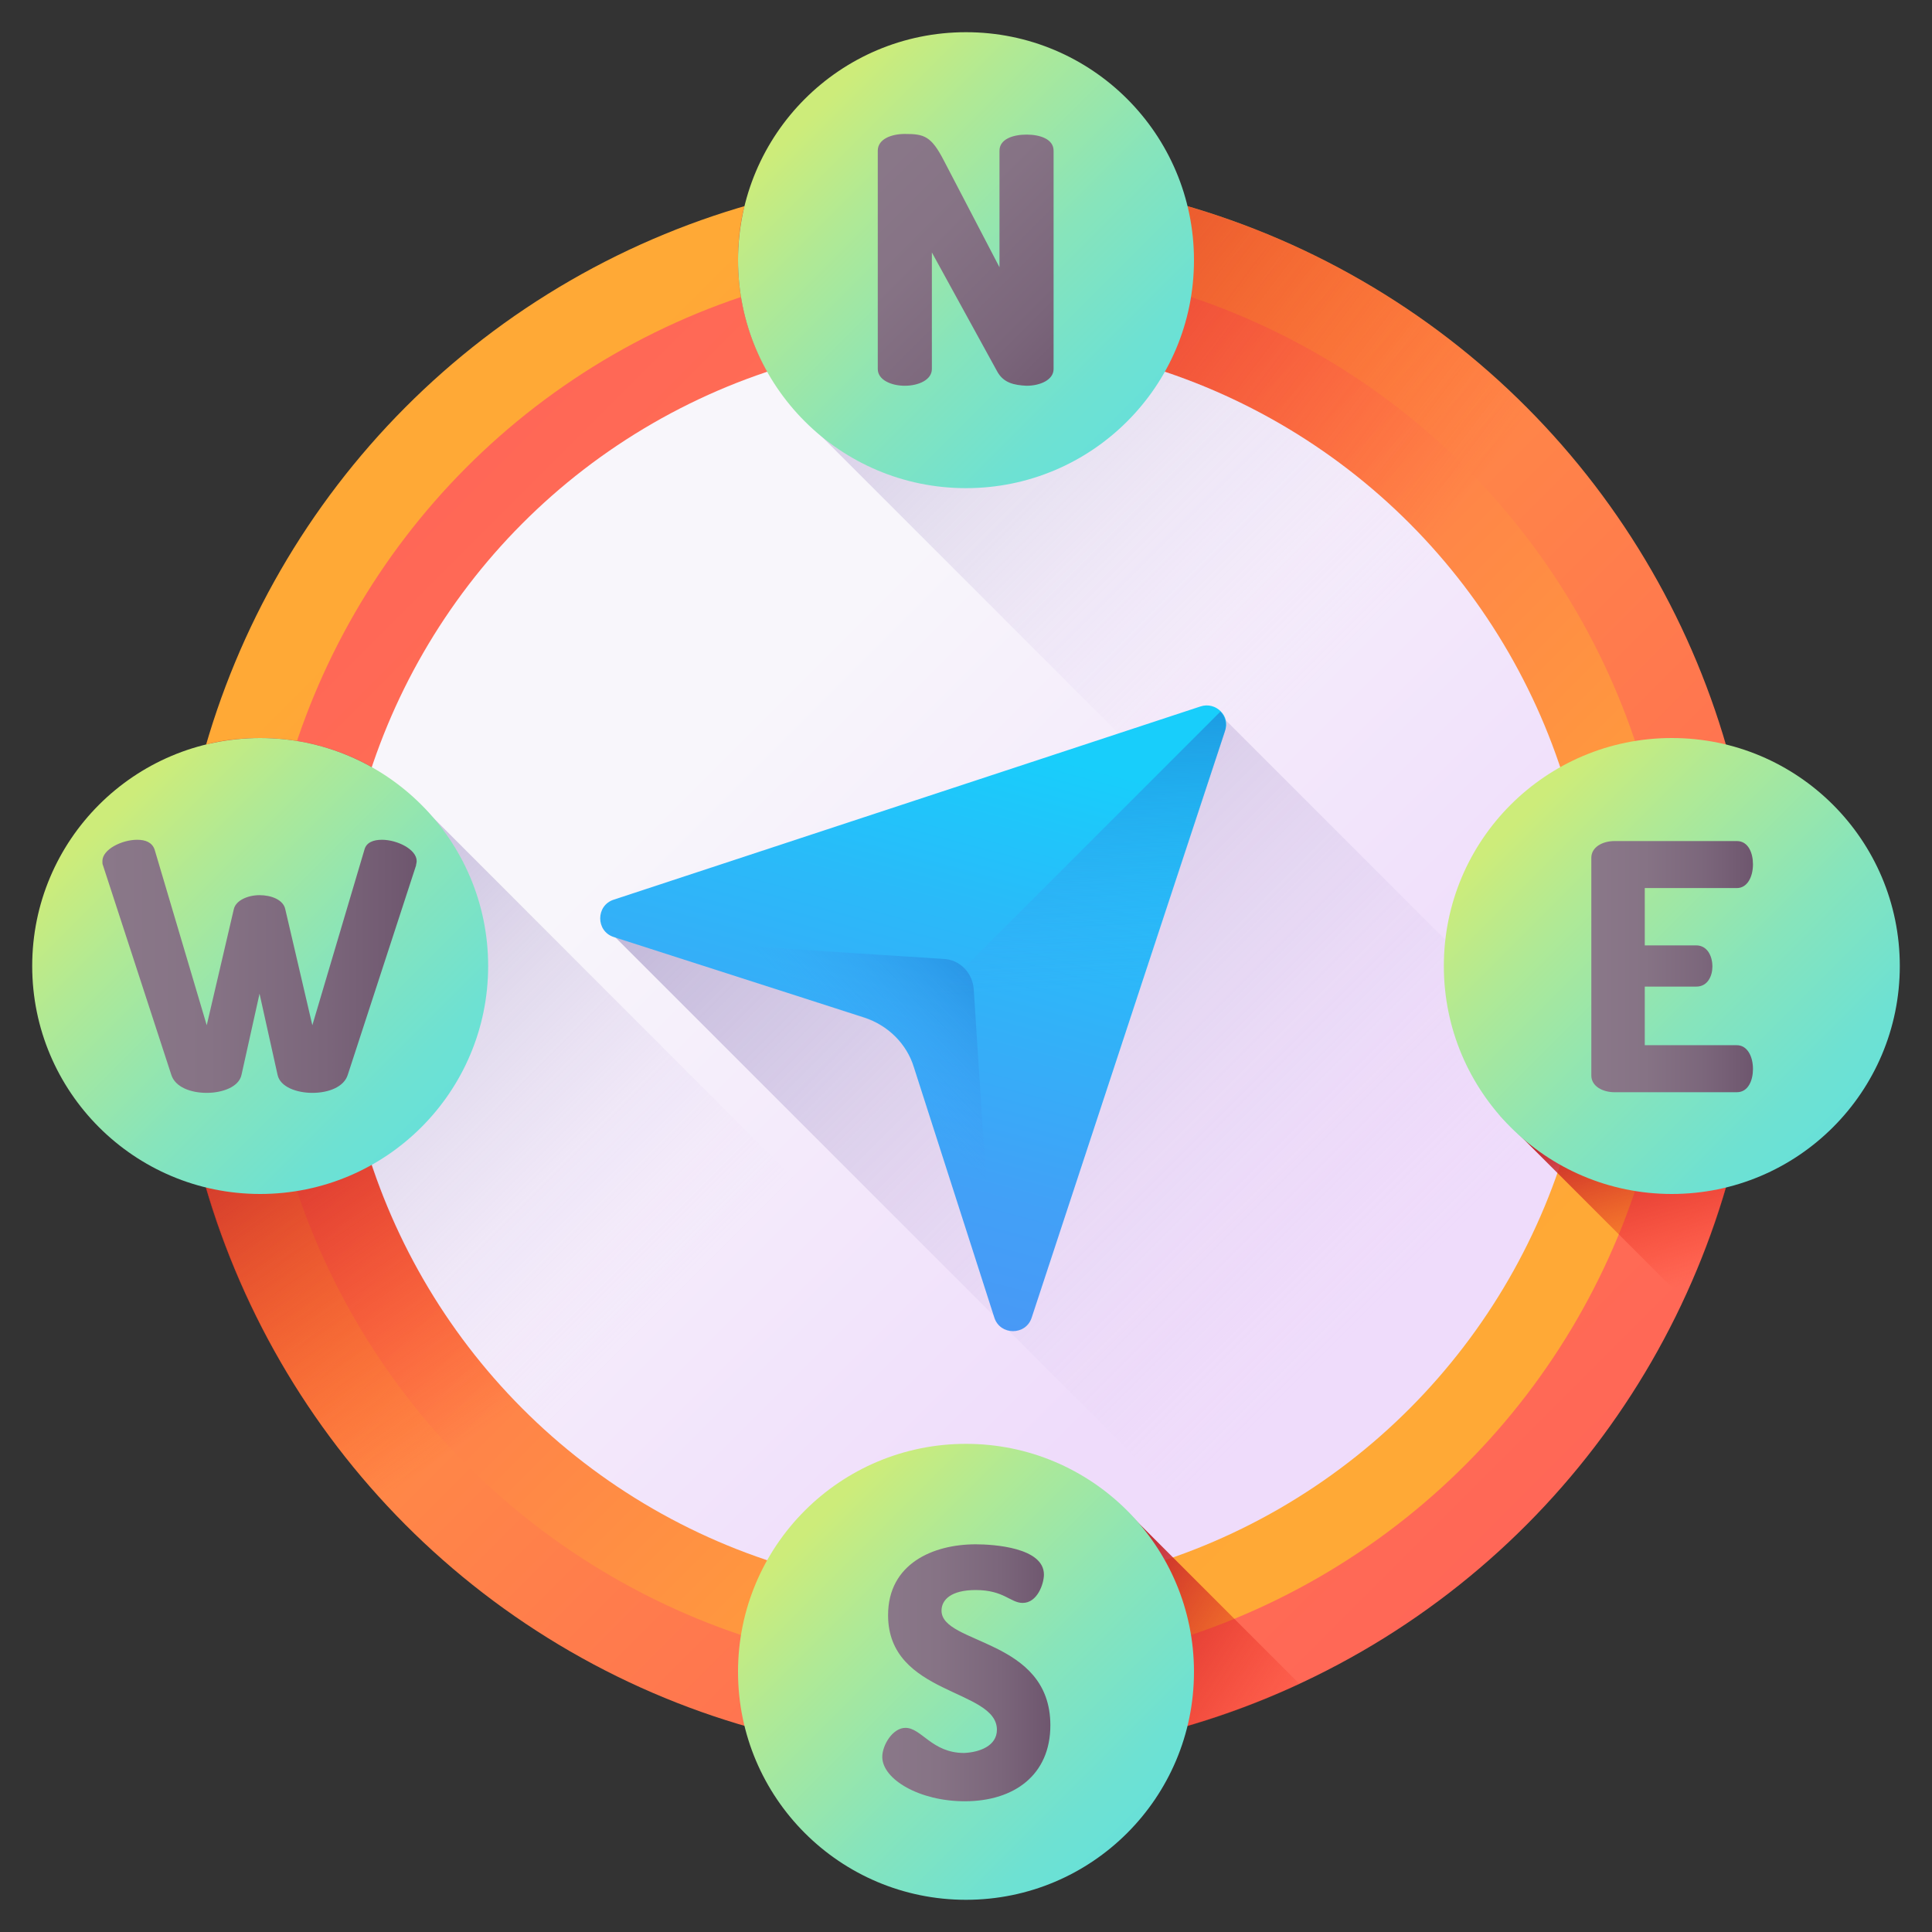 <?xml version="1.0" encoding="utf-8"?>
<!-- Generator: Adobe Illustrator 23.0.0, SVG Export Plug-In . SVG Version: 6.00 Build 0)  -->
<svg version="1.1" xmlns="http://www.w3.org/2000/svg" xmlns:xlink="http://www.w3.org/1999/xlink" x="0px" y="0px"
	 viewBox="0 0 300 300" style="enable-background:new 0 0 300 300;" xml:space="preserve">
<rect x="0" y="0" width="300" height="300" fill="#333333" stroke="none"/>
<style type="text/css">
	.st0{fill:url(#SVGID_1_);}
	.st1{fill:url(#SVGID_2_);}
	.st2{fill:url(#SVGID_3_);}
	.st3{fill:url(#SVGID_4_);}
	.st4{fill:url(#SVGID_5_);}
	.st5{fill:url(#SVGID_6_);}
	.st6{fill:url(#SVGID_7_);}
	.st7{fill:url(#SVGID_8_);}
	.st8{fill:url(#SVGID_9_);}
	.st9{fill:url(#SVGID_10_);}
	.st10{fill:url(#SVGID_11_);}
	.st11{fill:url(#SVGID_12_);}
	.st12{fill:url(#SVGID_13_);}
	.st13{fill:url(#SVGID_14_);}
	.st14{fill:url(#SVGID_15_);}
	.st15{fill:url(#SVGID_16_);}
	.st16{fill:url(#SVGID_17_);}
	.st17{fill:url(#SVGID_18_);}
	.st18{fill:url(#SVGID_19_);}
	.st19{fill:url(#SVGID_20_);}
	.st20{fill:url(#SVGID_21_);}
	.st21{fill:url(#SVGID_22_);}
	.st22{fill:url(#SVGID_23_);}
	.st23{fill:url(#SVGID_24_);}
	.st24{fill:url(#SVGID_25_);}
	.st25{fill:url(#SVGID_26_);}
	.st26{fill:url(#SVGID_27_);}
	.st27{fill:url(#SVGID_28_);}
	.st28{fill:url(#SVGID_29_);}
	.st29{fill:url(#SVGID_30_);}
	.st30{fill:url(#SVGID_31_);}
	.st31{fill:url(#SVGID_32_);}
	.st32{fill:url(#SVGID_33_);}
	.st33{fill:url(#SVGID_34_);}
	.st34{fill:url(#SVGID_35_);}
	.st35{fill:url(#SVGID_36_);}
	.st36{fill:url(#SVGID_37_);}
	.st37{fill:url(#SVGID_38_);}
	.st38{fill:url(#SVGID_39_);}
	.st39{fill:url(#SVGID_40_);}
	.st40{fill:url(#SVGID_41_);}
	.st41{fill:url(#SVGID_42_);}
	.st42{fill:url(#SVGID_43_);}
	.st43{fill:url(#SVGID_44_);}
	.st44{fill:url(#SVGID_45_);}
	.st45{fill:url(#SVGID_46_);}
	.st46{fill:url(#SVGID_47_);}
	.st47{fill:url(#SVGID_48_);}
	.st48{fill:#0469BB;}
	.st49{fill:url(#SVGID_49_);}
	.st50{fill:url(#SVGID_50_);}
	.st51{fill:url(#SVGID_51_);}
	.st52{fill:url(#SVGID_52_);}
	.st53{fill:url(#SVGID_53_);}
	.st54{fill:url(#SVGID_54_);}
	.st55{fill:url(#SVGID_55_);}
	.st56{fill:url(#SVGID_56_);}
	.st57{fill:url(#SVGID_57_);}
	.st58{fill:url(#SVGID_58_);}
	.st59{fill:url(#SVGID_59_);}
	.st60{fill:url(#SVGID_60_);}
	.st61{fill:url(#SVGID_61_);}
	.st62{fill:url(#SVGID_62_);}
	.st63{fill:url(#SVGID_63_);}
	.st64{fill:url(#SVGID_64_);}
	.st65{fill:url(#SVGID_65_);}
	.st66{fill:url(#SVGID_66_);}
	.st67{fill:url(#SVGID_67_);}
	.st68{fill:url(#SVGID_68_);}
	.st69{fill:url(#SVGID_69_);}
	.st70{fill:url(#SVGID_70_);}
	.st71{fill:url(#SVGID_71_);}
	.st72{fill:url(#SVGID_72_);}
	.st73{fill:url(#SVGID_73_);}
	.st74{fill:url(#SVGID_74_);}
	.st75{fill:url(#SVGID_75_);}
	.st76{fill:url(#SVGID_76_);}
	.st77{fill:url(#SVGID_77_);}
	.st78{fill:url(#SVGID_78_);}
	.st79{fill:url(#SVGID_79_);}
	.st80{fill:url(#SVGID_80_);}
	.st81{fill:url(#SVGID_81_);}
	.st82{fill:url(#SVGID_82_);}
	.st83{fill:url(#SVGID_83_);}
	.st84{fill:url(#SVGID_84_);}
	.st85{fill:url(#SVGID_85_);}
	.st86{fill:url(#SVGID_86_);}
	.st87{fill:url(#SVGID_87_);}
	.st88{fill:url(#SVGID_88_);}
	.st89{fill:url(#SVGID_89_);}
	.st90{fill:url(#SVGID_90_);}
	.st91{fill:url(#SVGID_91_);}
	.st92{fill:url(#SVGID_92_);}
	.st93{fill:url(#SVGID_93_);}
	.st94{fill:url(#SVGID_94_);}
	.st95{fill:url(#SVGID_95_);}
	.st96{fill:url(#SVGID_96_);}
	.st97{fill:url(#SVGID_97_);}
	.st98{fill:url(#SVGID_98_);}
	.st99{fill:url(#SVGID_99_);}
	.st100{fill:url(#SVGID_100_);}
	.st101{fill:url(#SVGID_101_);}
	.st102{fill:url(#SVGID_102_);}
	.st103{fill:url(#SVGID_103_);}
	.st104{fill:url(#SVGID_104_);}
	.st105{fill:url(#SVGID_105_);}
	.st106{fill:url(#SVGID_106_);}
	.st107{fill:url(#SVGID_107_);}
	.st108{fill:url(#SVGID_108_);}
	.st109{fill:url(#SVGID_109_);}
	.st110{fill:url(#SVGID_110_);}
	.st111{fill:url(#SVGID_111_);}
	.st112{fill:url(#SVGID_112_);}
	.st113{fill:url(#SVGID_113_);}
	.st114{fill:url(#SVGID_114_);}
	.st115{fill:url(#SVGID_115_);}
	.st116{fill:url(#SVGID_116_);}
	.st117{fill:url(#SVGID_117_);}
	.st118{fill:url(#SVGID_118_);}
	.st119{fill:url(#SVGID_119_);}
	.st120{fill:url(#SVGID_120_);}
	.st121{fill:url(#SVGID_121_);}
	.st122{fill:url(#SVGID_122_);}
	.st123{fill:url(#SVGID_123_);}
	.st124{fill:url(#SVGID_124_);}
	.st125{fill:url(#SVGID_125_);}
	.st126{fill:url(#SVGID_126_);}
	.st127{fill:url(#SVGID_127_);}
	.st128{fill:url(#SVGID_128_);}
	.st129{fill:url(#SVGID_129_);}
	.st130{fill:url(#SVGID_130_);}
	.st131{fill:url(#SVGID_131_);}
	.st132{fill:url(#SVGID_132_);}
	.st133{fill:url(#SVGID_133_);}
	.st134{fill:url(#SVGID_134_);}
	.st135{fill:url(#SVGID_135_);}
	.st136{fill:url(#SVGID_136_);}
	.st137{fill:url(#SVGID_137_);}
	.st138{fill:url(#SVGID_138_);}
	.st139{fill:url(#SVGID_139_);}
	.st140{fill:url(#SVGID_140_);}
	.st141{fill:url(#SVGID_141_);}
	.st142{fill:url(#SVGID_142_);}
	.st143{fill:url(#SVGID_143_);}
	.st144{fill:url(#SVGID_144_);}
	.st145{fill:url(#SVGID_145_);}
	.st146{fill:url(#SVGID_146_);}
	.st147{fill:url(#SVGID_147_);}
	.st148{fill:url(#SVGID_148_);}
	.st149{fill:url(#SVGID_149_);}
	.st150{fill:url(#SVGID_150_);}
	.st151{fill:url(#SVGID_151_);}
	.st152{fill:url(#SVGID_152_);}
	.st153{fill:url(#SVGID_153_);}
	.st154{fill:url(#SVGID_154_);}
	.st155{fill:url(#SVGID_155_);}
	.st156{fill:url(#SVGID_156_);}
	.st157{fill:url(#SVGID_157_);}
	.st158{fill:url(#SVGID_158_);}
	.st159{fill:url(#SVGID_159_);}
	.st160{fill:url(#SVGID_160_);}
	.st161{fill:url(#SVGID_161_);}
	.st162{fill:url(#SVGID_162_);}
	.st163{fill:url(#SVGID_163_);}
	.st164{fill:url(#SVGID_164_);}
	.st165{fill:url(#SVGID_165_);}
	.st166{fill:url(#SVGID_166_);}
	.st167{fill:url(#SVGID_167_);}
	.st168{fill:url(#SVGID_168_);}
	.st169{fill:url(#SVGID_169_);}
	.st170{fill:url(#SVGID_170_);}
	.st171{fill:url(#SVGID_171_);}
	.st172{fill:url(#SVGID_172_);}
	.st173{fill:url(#SVGID_173_);}
	.st174{fill:url(#SVGID_174_);}
	.st175{fill:url(#SVGID_175_);}
	.st176{fill:url(#SVGID_176_);}
	.st177{fill:url(#SVGID_177_);}
	.st178{fill:url(#SVGID_178_);}
	.st179{fill:url(#SVGID_179_);}
	.st180{fill:url(#SVGID_180_);}
	.st181{fill:url(#SVGID_181_);}
	.st182{fill:url(#SVGID_182_);}
	.st183{fill:url(#SVGID_183_);}
	.st184{fill:url(#SVGID_184_);}
	.st185{fill:url(#SVGID_185_);}
	.st186{fill:url(#SVGID_186_);}
	.st187{fill:url(#SVGID_187_);}
	.st188{fill:url(#SVGID_188_);}
</style>
<g id="Layer_2">
</g>
<g id="Layer_1">
	<g>
		<g>
			
				<linearGradient id="SVGID_1_" gradientUnits="userSpaceOnUse" x1="72.588" y1="866.521" x2="249.897" y2="689.212" gradientTransform="matrix(1.004 0 0 -1.004 3.173 945.965)">
				<stop  offset="0" style="stop-color:#FFA936"/>
				<stop  offset="0.411" style="stop-color:#FF8548"/>
				<stop  offset="0.778" style="stop-color:#FF6C54"/>
				<stop  offset="1" style="stop-color:#FF6359"/>
			</linearGradient>
			<circle class="st0" cx="150" cy="150" r="122.9"/>
			
				<linearGradient id="SVGID_2_" gradientUnits="userSpaceOnUse" x1="-1319.972" y1="784.863" x2="-1161.793" y2="626.683" gradientTransform="matrix(-1.004 0 0 1.004 -1109.173 -571.965)">
				<stop  offset="0" style="stop-color:#FFA936"/>
				<stop  offset="0.411" style="stop-color:#FF8548"/>
				<stop  offset="0.778" style="stop-color:#FF6C54"/>
				<stop  offset="1" style="stop-color:#FF6359"/>
			</linearGradient>
			<circle class="st1" cx="150" cy="150" r="109.6"/>
			
				<linearGradient id="SVGID_3_" gradientUnits="userSpaceOnUse" x1="96.959" y1="738.579" x2="58.104" y2="795.243" gradientTransform="matrix(1.004 0 0 -1.004 3.173 945.965)">
				<stop  offset="0" style="stop-color:#F82814;stop-opacity:0"/>
				<stop  offset="1" style="stop-color:#C0272D"/>
			</linearGradient>
			<path class="st2" d="M201.8,261.5c-15.7,7.3-33.3,11.4-51.8,11.4c-16,0-31.4-3.1-45.4-8.7c-31.4-12.5-56.4-37.5-68.9-68.9
				c-5.6-14-8.6-29.3-8.6-45.3c0-11.9,1.7-23.5,4.9-34.4c2.7-0.7,5.5-1,8.4-1c10.6,0,20,4.6,26.5,11.9L201.8,261.5z"/>
			
				<linearGradient id="SVGID_4_" gradientUnits="userSpaceOnUse" x1="205.216" y1="841.117" x2="113.341" y2="910.327" gradientTransform="matrix(1.004 0 0 -1.004 3.173 945.965)">
				<stop  offset="0" style="stop-color:#F82814;stop-opacity:0"/>
				<stop  offset="1" style="stop-color:#C0272D"/>
			</linearGradient>
			<path class="st3" d="M272.9,150c0,18.5-4.1,36-11.4,51.8l-135-135c-7.3-6.5-11.9-15.9-11.9-26.4c0-2.9,0.3-5.7,1-8.4
				c10.9-3.2,22.4-4.9,34.4-4.9c16,0,31.3,3.1,45.4,8.7c31.4,12.5,56.4,37.5,68.8,68.8C269.8,118.6,272.9,134,272.9,150z"/>
			
				<linearGradient id="SVGID_5_" gradientUnits="userSpaceOnUse" x1="110.045" y1="829.064" x2="191.414" y2="747.695" gradientTransform="matrix(1.004 0 0 -1.004 3.173 945.965)">
				<stop  offset="0" style="stop-color:#F8F6FB"/>
				<stop  offset="1" style="stop-color:#EFDCFB"/>
			</linearGradient>
			<circle class="st4" cx="150" cy="150" r="97.3"/>
		</g>
		
			<linearGradient id="SVGID_6_" gradientUnits="userSpaceOnUse" x1="255.376" y1="742.865" x2="247.888" y2="768.971" gradientTransform="matrix(1.004 0 0 -1.004 3.173 945.965)">
			<stop  offset="0" style="stop-color:#F82814;stop-opacity:0"/>
			<stop  offset="1" style="stop-color:#C0272D"/>
		</linearGradient>
		<path class="st5" d="M232.9,173.2l28.6,28.6c4.2-9,7.3-18.6,9.2-28.6H232.9z"/>
		
			<linearGradient id="SVGID_7_" gradientUnits="userSpaceOnUse" x1="198.5" y1="673.197" x2="166.121" y2="694.04" gradientTransform="matrix(1.004 0 0 -1.004 3.173 945.965)">
			<stop  offset="0" style="stop-color:#F82814;stop-opacity:0"/>
			<stop  offset="1" style="stop-color:#C0272D"/>
		</linearGradient>
		<path class="st6" d="M175.3,270.3c9.2-1.9,18.1-4.9,26.5-8.8L175.3,235V270.3z"/>
		
			<linearGradient id="SVGID_8_" gradientUnits="userSpaceOnUse" x1="100.3" y1="740.56" x2="-9.916" y2="850.776" gradientTransform="matrix(1.004 0 0 -1.004 3.173 945.965)">
			<stop  offset="0" style="stop-color:#EFDCFB;stop-opacity:0"/>
			<stop  offset="2.870000e-02" style="stop-color:#E9D6F7;stop-opacity:2.900000e-02"/>
			<stop  offset="0.22" style="stop-color:#C5B5DE;stop-opacity:0.22"/>
			<stop  offset="0.414" style="stop-color:#AA9BCB;stop-opacity:0.414"/>
			<stop  offset="0.608" style="stop-color:#9688BD;stop-opacity:0.608"/>
			<stop  offset="0.803" style="stop-color:#8A7DB5;stop-opacity:0.803"/>
			<stop  offset="1" style="stop-color:#8679B2"/>
		</linearGradient>
		<path class="st7" d="M150,247.3c11.3,0,22.1-1.9,32.1-5.4L66.9,126.6c-2.6-3-5.7-4.9-9.2-6.8c-3.2,9.7-5,19.5-5,30.3
			C52.7,203.7,96.3,247.3,150,247.3z"/>
		
			<linearGradient id="SVGID_9_" gradientUnits="userSpaceOnUse" x1="200.632" y1="836.71" x2="61.881" y2="975.461" gradientTransform="matrix(1.004 0 0 -1.004 3.173 945.965)">
			<stop  offset="0" style="stop-color:#EFDCFB;stop-opacity:0"/>
			<stop  offset="2.870000e-02" style="stop-color:#E9D6F7;stop-opacity:2.900000e-02"/>
			<stop  offset="0.22" style="stop-color:#C5B5DE;stop-opacity:0.22"/>
			<stop  offset="0.414" style="stop-color:#AA9BCB;stop-opacity:0.414"/>
			<stop  offset="0.608" style="stop-color:#9688BD;stop-opacity:0.608"/>
			<stop  offset="0.803" style="stop-color:#8A7DB5;stop-opacity:0.803"/>
			<stop  offset="1" style="stop-color:#8679B2"/>
		</linearGradient>
		<path class="st8" d="M150,52.7c-10.8,0-21.1,1.8-30.8,5c1.9,3.4,4.4,6.5,7.4,9.1l115.3,115.3c3.5-10.1,5.4-20.9,5.4-32.1
			C247.3,96.3,203.7,52.7,150,52.7z"/>
		
			<linearGradient id="SVGID_10_" gradientUnits="userSpaceOnUse" x1="212.033" y1="741.473" x2="55.806" y2="897.699" gradientTransform="matrix(1.004 0 0 -1.004 3.173 945.965)">
			<stop  offset="0" style="stop-color:#EFDCFB;stop-opacity:0"/>
			<stop  offset="2.870000e-02" style="stop-color:#E9D6F7;stop-opacity:2.900000e-02"/>
			<stop  offset="0.22" style="stop-color:#C5B5DE;stop-opacity:0.22"/>
			<stop  offset="0.414" style="stop-color:#AA9BCB;stop-opacity:0.414"/>
			<stop  offset="0.608" style="stop-color:#9688BD;stop-opacity:0.608"/>
			<stop  offset="0.803" style="stop-color:#8A7DB5;stop-opacity:0.803"/>
			<stop  offset="1" style="stop-color:#8679B2"/>
		</linearGradient>
		<path class="st9" d="M245.8,167.3l-55.4-55.4c-0.4-1.7-2.1-2.3-4-1.7l-91.1,30l0,4.7l0.3,0.7l93.5,93.5
			C218.3,226.3,240,199.6,245.8,167.3L245.8,167.3z"/>
		<g>
			
				<linearGradient id="SVGID_11_" gradientUnits="userSpaceOnUse" x1="859.072" y1="2143.946" x2="905.904" y2="2063.083" gradientTransform="matrix(0.71 0.71 0.71 -0.71 -1985.773 1025.113)">
				<stop  offset="0" style="stop-color:#18CEFB"/>
				<stop  offset="0.297" style="stop-color:#2BB9F9"/>
				<stop  offset="0.735" style="stop-color:#42A0F7"/>
				<stop  offset="1" style="stop-color:#4A97F6"/>
			</linearGradient>
			<path class="st10" d="M186.4,109.7l-91.1,30c-2.8,0.9-2.8,4.9,0,5.8l38.9,12.5c3.7,1.2,6.6,4.1,7.7,7.7l12.5,38.9
				c0.9,2.8,4.9,2.8,5.8,0l30-91.1C191.1,111.2,188.8,108.9,186.4,109.7L186.4,109.7z"/>
			
				<linearGradient id="SVGID_12_" gradientUnits="userSpaceOnUse" x1="888.073" y1="2098.722" x2="888.073" y2="2138.498" gradientTransform="matrix(0.71 0.71 0.71 -0.71 -1985.773 1025.113)">
				<stop  offset="0" style="stop-color:#4A97F6;stop-opacity:0"/>
				<stop  offset="1" style="stop-color:#0469BB"/>
			</linearGradient>
			<path class="st11" d="M146.5,148.9l-51.1-3.3l38.9,12.5c3.7,1.2,6.6,4.1,7.7,7.7l12.5,38.9l-3.3-51.1
				C151,151,149,149,146.5,148.9L146.5,148.9z"/>
			
				<linearGradient id="SVGID_13_" gradientUnits="userSpaceOnUse" x1="901.771" y1="2129.041" x2="850.22" y2="2176.727" gradientTransform="matrix(0.71 0.71 0.71 -0.71 -1985.773 1025.113)">
				<stop  offset="0" style="stop-color:#4A97F6;stop-opacity:0"/>
				<stop  offset="1" style="stop-color:#0469BB"/>
			</linearGradient>
			<path class="st12" d="M141.9,165.8l12.5,38.9c0.9,2.8,4.9,2.8,5.8,0l30-91.1c0.4-1.2,0-2.4-0.7-3.1L139,161
				C140.3,162.3,141.4,163.9,141.9,165.8L141.9,165.8z"/>
		</g>
		<g>
			
				<linearGradient id="SVGID_14_" gradientUnits="userSpaceOnUse" x1="232.293" y1="816.023" x2="283.47" y2="764.846" gradientTransform="matrix(1.004 0 0 -1.004 3.173 945.965)">
				<stop  offset="0" style="stop-color:#CDEC7A"/>
				<stop  offset="0.216" style="stop-color:#B0E995"/>
				<stop  offset="0.561" style="stop-color:#87E4BB"/>
				<stop  offset="0.835" style="stop-color:#6EE1D2"/>
				<stop  offset="1" style="stop-color:#65E0DB"/>
			</linearGradient>
			<circle class="st13" cx="259.6" cy="150" r="35.4"/>
			
				<linearGradient id="SVGID_15_" gradientUnits="userSpaceOnUse" x1="242.956" y1="792.856" x2="267.965" y2="792.856" gradientTransform="matrix(1.004 0 0 -1.004 3.173 945.965)">
				<stop  offset="0" style="stop-color:#8A7889"/>
				<stop  offset="0.334" style="stop-color:#867385"/>
				<stop  offset="0.704" style="stop-color:#7B667B"/>
				<stop  offset="1" style="stop-color:#6E566E"/>
			</linearGradient>
			<path class="st14" d="M255.4,146.8h8c1.6,0,2.5,1.5,2.5,3.3c0,1.4-0.7,3.1-2.5,3.1h-8v9.1h14.3c1.6,0,2.5,1.7,2.5,3.7
				c0,1.7-0.7,3.6-2.5,3.6h-19c-1.8,0-3.6-0.9-3.6-2.6v-33.8c0-1.7,1.8-2.6,3.6-2.6h19c1.8,0,2.5,1.9,2.5,3.6c0,2-0.9,3.7-2.5,3.7
				h-14.3V146.8z"/>
		</g>
		<g>
			
				<linearGradient id="SVGID_16_" gradientUnits="userSpaceOnUse" x1="123.087" y1="706.816" x2="174.263" y2="655.64" gradientTransform="matrix(1.004 0 0 -1.004 3.173 945.965)">
				<stop  offset="0" style="stop-color:#CDEC7A"/>
				<stop  offset="0.216" style="stop-color:#B0E995"/>
				<stop  offset="0.561" style="stop-color:#87E4BB"/>
				<stop  offset="0.835" style="stop-color:#6EE1D2"/>
				<stop  offset="1" style="stop-color:#65E0DB"/>
			</linearGradient>
			<circle class="st15" cx="150" cy="259.6" r="35.4"/>
			
				<linearGradient id="SVGID_17_" gradientUnits="userSpaceOnUse" x1="133.219" y1="683.649" x2="159.289" y2="683.649" gradientTransform="matrix(1.004 0 0 -1.004 3.173 945.965)">
				<stop  offset="0" style="stop-color:#8A7889"/>
				<stop  offset="0.334" style="stop-color:#867385"/>
				<stop  offset="0.704" style="stop-color:#7B667B"/>
				<stop  offset="1" style="stop-color:#6E566E"/>
			</linearGradient>
			<path class="st16" d="M154.8,268.6c0-6.4-16.9-5.3-16.9-17.8c0-8,7-11,13.6-11c2.8,0,10.6,0.5,10.6,4.7c0,1.4-1,4.4-3.3,4.4
				c-1.9,0-2.9-2-7.3-2c-3.8,0-5.3,1.5-5.3,3.2c0,5.3,16.9,4.3,16.9,17.8c0,7.7-5.6,11.8-13.3,11.8c-7,0-12.8-3.4-12.8-6.9
				c0-1.8,1.6-4.5,3.6-4.5c2.5,0,4.1,3.9,9.1,3.9C152.1,272.1,154.8,271.1,154.8,268.6z"/>
		</g>
		<g>
			
				<linearGradient id="SVGID_18_" gradientUnits="userSpaceOnUse" x1="13.88" y1="816.023" x2="65.057" y2="764.846" gradientTransform="matrix(1.004 0 0 -1.004 3.173 945.965)">
				<stop  offset="0" style="stop-color:#CDEC7A"/>
				<stop  offset="0.216" style="stop-color:#B0E995"/>
				<stop  offset="0.561" style="stop-color:#87E4BB"/>
				<stop  offset="0.835" style="stop-color:#6EE1D2"/>
				<stop  offset="1" style="stop-color:#65E0DB"/>
			</linearGradient>
			<circle class="st17" cx="40.4" cy="150" r="35.4"/>
			
				<linearGradient id="SVGID_19_" gradientUnits="userSpaceOnUse" x1="12.781" y1="792.855" x2="61.312" y2="792.855" gradientTransform="matrix(1.004 0 0 -1.004 3.173 945.965)">
				<stop  offset="0" style="stop-color:#8A7889"/>
				<stop  offset="0.334" style="stop-color:#867385"/>
				<stop  offset="0.704" style="stop-color:#7B667B"/>
				<stop  offset="1" style="stop-color:#6E566E"/>
			</linearGradient>
			<path class="st18" d="M54,166.9c-0.6,1.9-3,2.8-5.5,2.8c-2.4,0-5-0.9-5.4-2.8l-2.8-12.6l-2.8,12.6c-0.4,1.9-3,2.8-5.4,2.8
				c-2.5,0-4.9-0.9-5.5-2.8l-10.6-32.5c-0.1-0.2-0.1-0.4-0.1-0.7c0-1.8,3-3.3,5.4-3.3c1.3,0,2.3,0.4,2.7,1.5l8.1,27.3l4.2-18
				c0.3-1.4,2.2-2.2,4-2.2s3.7,0.7,4,2.2l4.2,18l8.1-27.3c0.3-1.1,1.4-1.5,2.7-1.5c2.4,0,5.4,1.5,5.4,3.3c0,0.3-0.1,0.5-0.1,0.7
				L54,166.9z"/>
		</g>
		<g>
			
				<linearGradient id="SVGID_20_" gradientUnits="userSpaceOnUse" x1="123.087" y1="925.229" x2="174.263" y2="874.053" gradientTransform="matrix(1.004 0 0 -1.004 3.173 945.965)">
				<stop  offset="0" style="stop-color:#CDEC7A"/>
				<stop  offset="0.216" style="stop-color:#B0E995"/>
				<stop  offset="0.561" style="stop-color:#87E4BB"/>
				<stop  offset="0.835" style="stop-color:#6EE1D2"/>
				<stop  offset="1" style="stop-color:#65E0DB"/>
			</linearGradient>
			<circle class="st19" cx="150" cy="40.4" r="35.4"/>
			
				<linearGradient id="SVGID_21_" gradientUnits="userSpaceOnUse" x1="129.863" y1="918.485" x2="166.66" y2="881.688" gradientTransform="matrix(1.004 0 0 -1.004 3.173 945.965)">
				<stop  offset="0" style="stop-color:#8A7889"/>
				<stop  offset="0.334" style="stop-color:#867385"/>
				<stop  offset="0.704" style="stop-color:#7B667B"/>
				<stop  offset="1" style="stop-color:#6E566E"/>
			</linearGradient>
			<path class="st20" d="M154.8,57.6l-10.1-18.4v18.1c0,1.7-2.1,2.6-4.2,2.6c-2.1,0-4.2-0.9-4.2-2.6V23.4c0-1.8,2.1-2.6,4.2-2.6
				c3,0,4.1,0.3,6.1,4.2l8.6,16.5V23.4c0-1.8,2.1-2.5,4.2-2.5s4.2,0.7,4.2,2.5v33.9c0,1.7-2.1,2.6-4.2,2.6
				C157.5,59.8,155.8,59.5,154.8,57.6z"/>
		</g>
	</g>
</g>
</svg>

